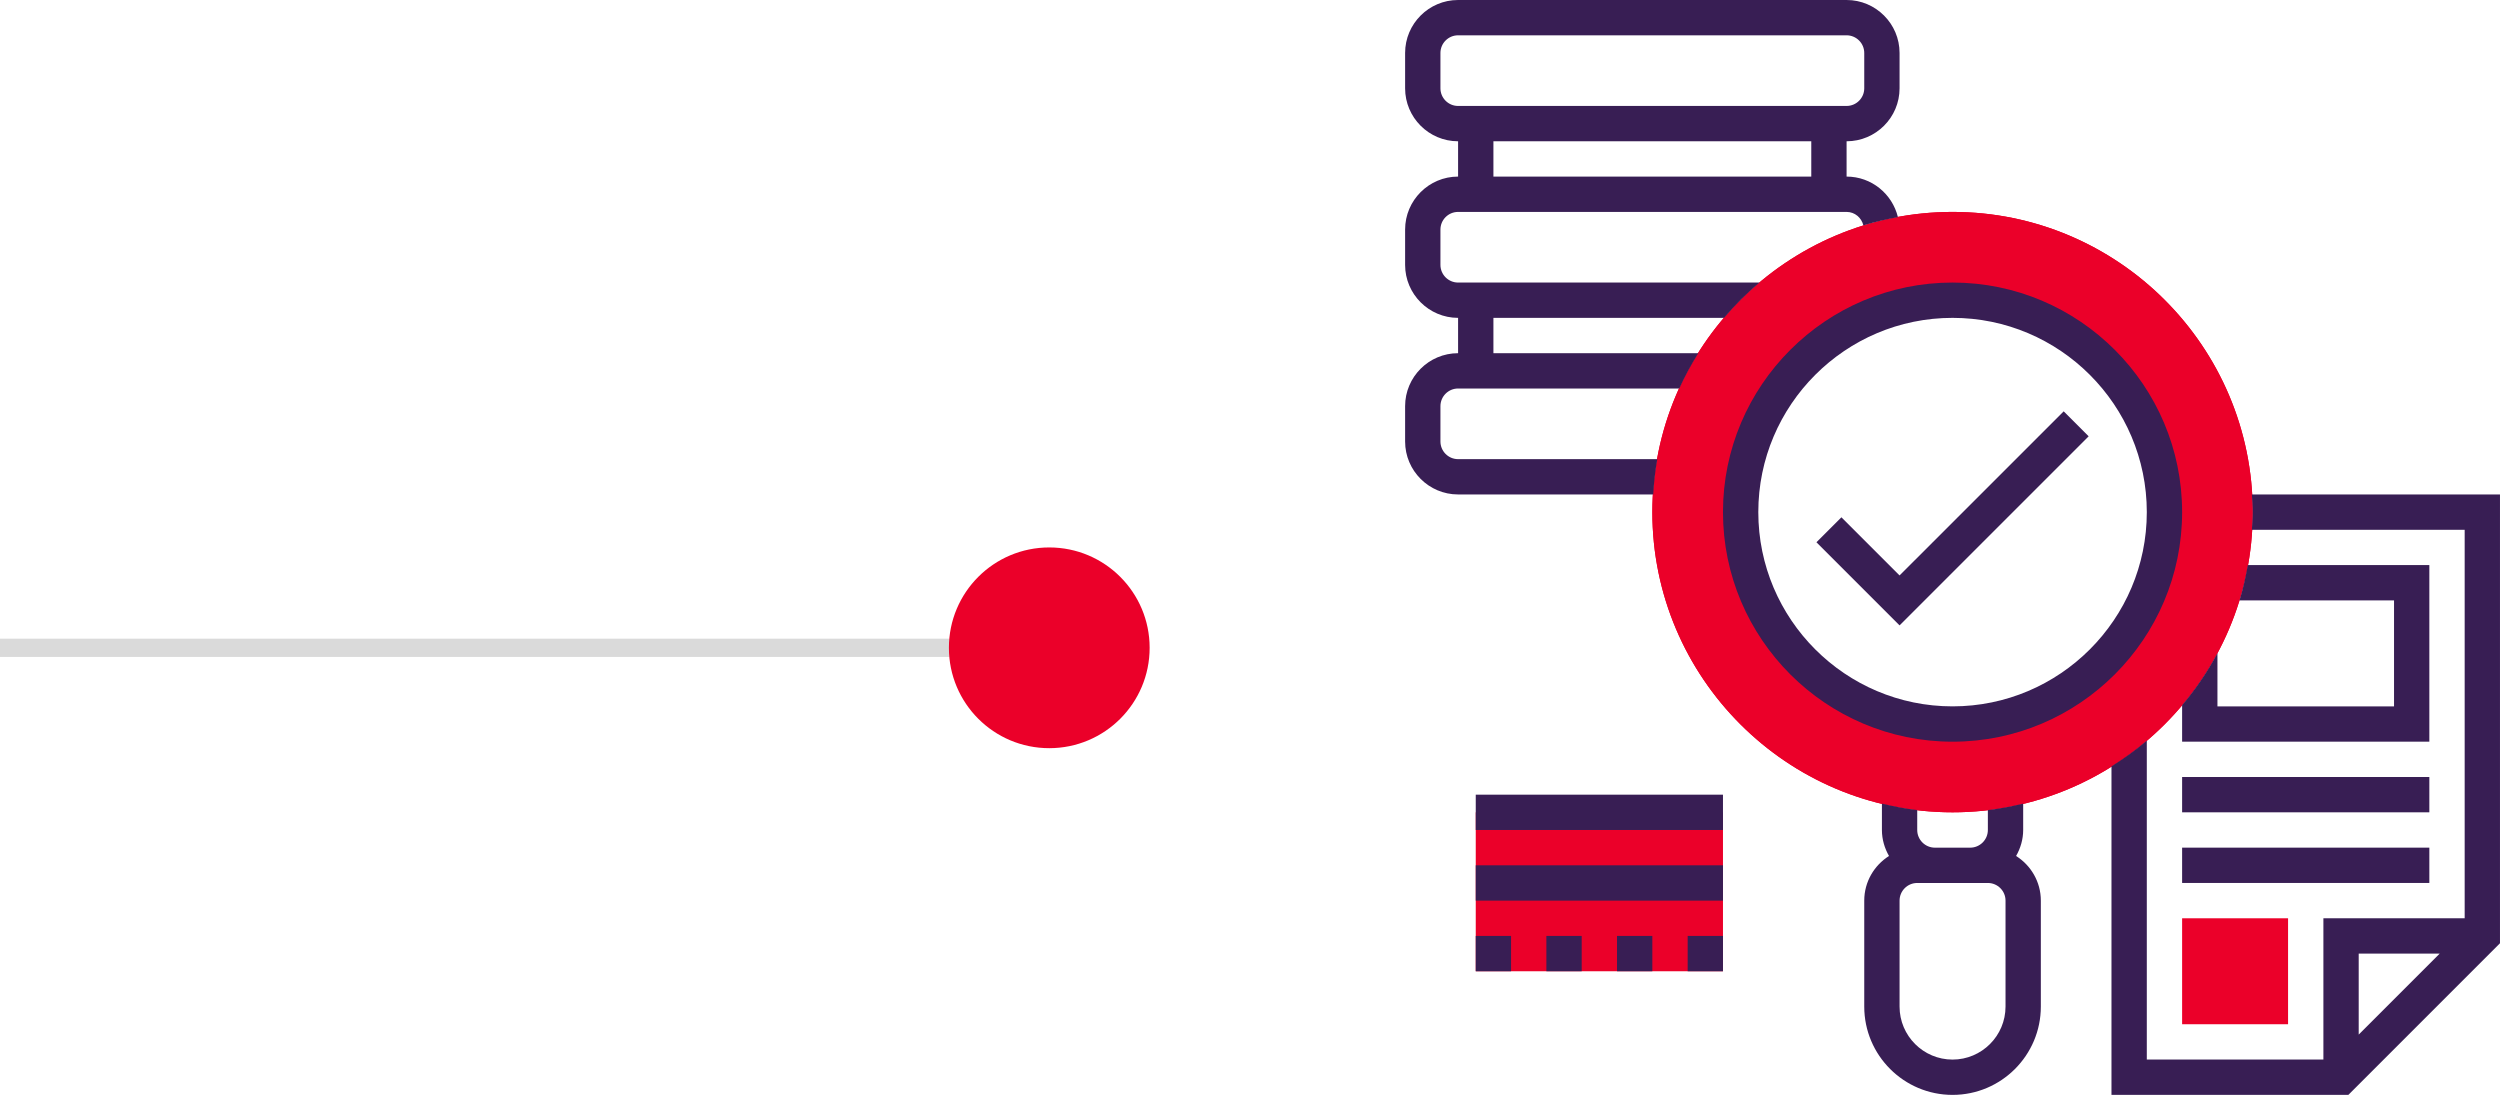 <svg width="137" height="60" viewBox="0 0 137 60" fill="none" xmlns="http://www.w3.org/2000/svg">
<path d="M125.386 56.128H119.58V50.322H125.386V56.128Z" fill="#EB0029"/>
<path d="M107 44.515C97.928 44.515 90.548 37.136 90.548 28.064C90.548 18.993 97.928 11.613 107 11.613C116.071 11.613 123.451 18.993 123.451 28.064C123.451 37.136 116.071 44.515 107 44.515ZM107 16.451C100.596 16.451 95.387 21.661 95.387 28.064C95.387 34.468 100.596 39.677 107 39.677C113.403 39.677 118.612 34.468 118.612 28.064C118.612 21.661 113.403 16.451 107 16.451Z" fill="#EB0029"/>
<path d="M107 44.515C97.928 44.515 90.548 37.136 90.548 28.064C90.548 18.993 97.928 11.613 107 11.613C116.071 11.613 123.451 18.993 123.451 28.064C123.451 37.136 116.071 44.515 107 44.515ZM107 16.451C100.596 16.451 95.387 21.661 95.387 28.064C95.387 34.468 100.596 39.677 107 39.677C113.403 39.677 118.612 34.468 118.612 28.064C118.612 21.661 113.403 16.451 107 16.451Z" fill="#EB0029"/>
<path d="M80.871 44.515H94.419V53.225H80.871V44.515Z" fill="#EB0029"/>
<path d="M110.482 46.908C110.722 46.485 110.87 46.004 110.87 45.484V44.036C110.238 44.19 109.594 44.313 108.935 44.392V45.484C108.935 46.018 108.5 46.452 107.967 46.452H106.032C105.499 46.452 105.064 46.018 105.064 45.484V44.392C104.405 44.314 103.762 44.19 103.129 44.036V45.484C103.129 46.004 103.277 46.485 103.517 46.908C102.705 47.422 102.161 48.324 102.161 49.355V55.161C102.161 57.829 104.331 60 107 60C109.668 60 111.838 57.829 111.838 55.161V49.355C111.838 48.324 111.294 47.422 110.482 46.908ZM109.903 55.161C109.903 56.762 108.6 58.065 107 58.065C105.399 58.065 104.096 56.762 104.096 55.161V49.355C104.096 48.821 104.531 48.387 105.064 48.387H106.032H107.967H108.935C109.468 48.387 109.903 48.821 109.903 49.355V55.161Z" fill="#381E54"/>
<path d="M113.09 22.541L104.096 31.534L100.91 28.348L99.541 29.716L104.096 34.271L114.458 23.91L113.09 22.541Z" fill="#381E54"/>
<path d="M123.402 27.096C123.421 27.419 123.451 27.737 123.451 28.064C123.451 28.391 123.421 28.709 123.402 29.032H135.064V50.322H127.322V58.064H117.645V40.584C117.037 41.102 116.389 41.569 115.709 41.995V59.999H128.69L136.999 51.69V27.096H123.402ZM133.695 52.257L129.257 56.695V52.257H133.695Z" fill="#381E54"/>
<path d="M119.58 42.58H133.128V44.515H119.58V42.58Z" fill="#381E54"/>
<path d="M119.58 46.451H133.128V48.386H119.58V46.451Z" fill="#381E54"/>
<path d="M90.82 25.161H79.903C79.37 25.161 78.936 24.727 78.936 24.193V22.258C78.936 21.724 79.37 21.29 79.903 21.29H92.025C92.33 20.619 92.68 19.974 93.068 19.355H81.839V17.419H94.479C95.072 16.722 95.721 16.073 96.42 15.484H79.903C79.37 15.484 78.936 15.05 78.936 14.516V12.58C78.936 12.046 79.37 11.613 79.903 11.613H101.193C101.646 11.613 102.01 11.932 102.114 12.353C102.729 12.161 103.364 12.017 104.006 11.899C103.699 10.628 102.559 9.677 101.193 9.677V7.742C102.794 7.742 104.096 6.439 104.096 4.839V2.903C104.096 1.303 102.794 0 101.193 0H79.903C78.303 0 77 1.303 77 2.903V4.839C77 6.439 78.303 7.742 79.903 7.742V9.677C78.303 9.677 77 10.98 77 12.58V14.516C77 16.116 78.303 17.419 79.903 17.419V19.355C78.303 19.355 77 20.657 77 22.258V24.193C77 25.794 78.303 27.096 79.903 27.096H90.597C90.635 26.44 90.707 25.794 90.82 25.161ZM99.258 9.677H81.839V7.742H99.258V9.677ZM78.936 4.839V2.903C78.936 2.369 79.37 1.935 79.903 1.935H101.193C101.726 1.935 102.161 2.369 102.161 2.903V4.839C102.161 5.373 101.726 5.806 101.193 5.806H79.903C79.37 5.806 78.936 5.373 78.936 4.839Z" fill="#381E54"/>
<path d="M119.58 38.643V40.645H133.128V30.967H123.179C123.061 31.625 122.917 32.274 122.723 32.903H131.193V38.709H121.516V35.789C120.97 36.81 120.32 37.764 119.58 38.643Z" fill="#381E54"/>
<path d="M119.58 28.064C119.58 21.127 113.936 15.484 107 15.484C100.063 15.484 94.419 21.127 94.419 28.064C94.419 35.001 100.063 40.645 107 40.645C113.936 40.645 119.58 35.001 119.58 28.064ZM96.355 28.064C96.355 22.195 101.13 17.419 107 17.419C112.869 17.419 117.645 22.195 117.645 28.064C117.645 33.933 112.869 38.709 107 38.709C101.13 38.709 96.355 33.933 96.355 28.064Z" fill="#381E54"/>
<path d="M80.871 43.548H94.419V45.483H80.871V43.548Z" fill="#381E54"/>
<path d="M80.871 47.419H94.419V49.354H80.871V47.419Z" fill="#381E54"/>
<path d="M92.484 51.289H94.419V53.225H92.484V51.289Z" fill="#381E54"/>
<path d="M88.612 51.289H90.548V53.225H88.612V51.289Z" fill="#381E54"/>
<path d="M80.871 51.289H82.806V53.225H80.871V51.289Z" fill="#381E54"/>
<path d="M84.742 51.289H86.677V53.225H84.742V51.289Z" fill="#381E54"/>
<line y1="35.5" x2="53" y2="35.5" stroke="#DADADA"/>
<circle cx="57.5" cy="35.5" r="5.5" fill="#EB0029"/>
</svg>
